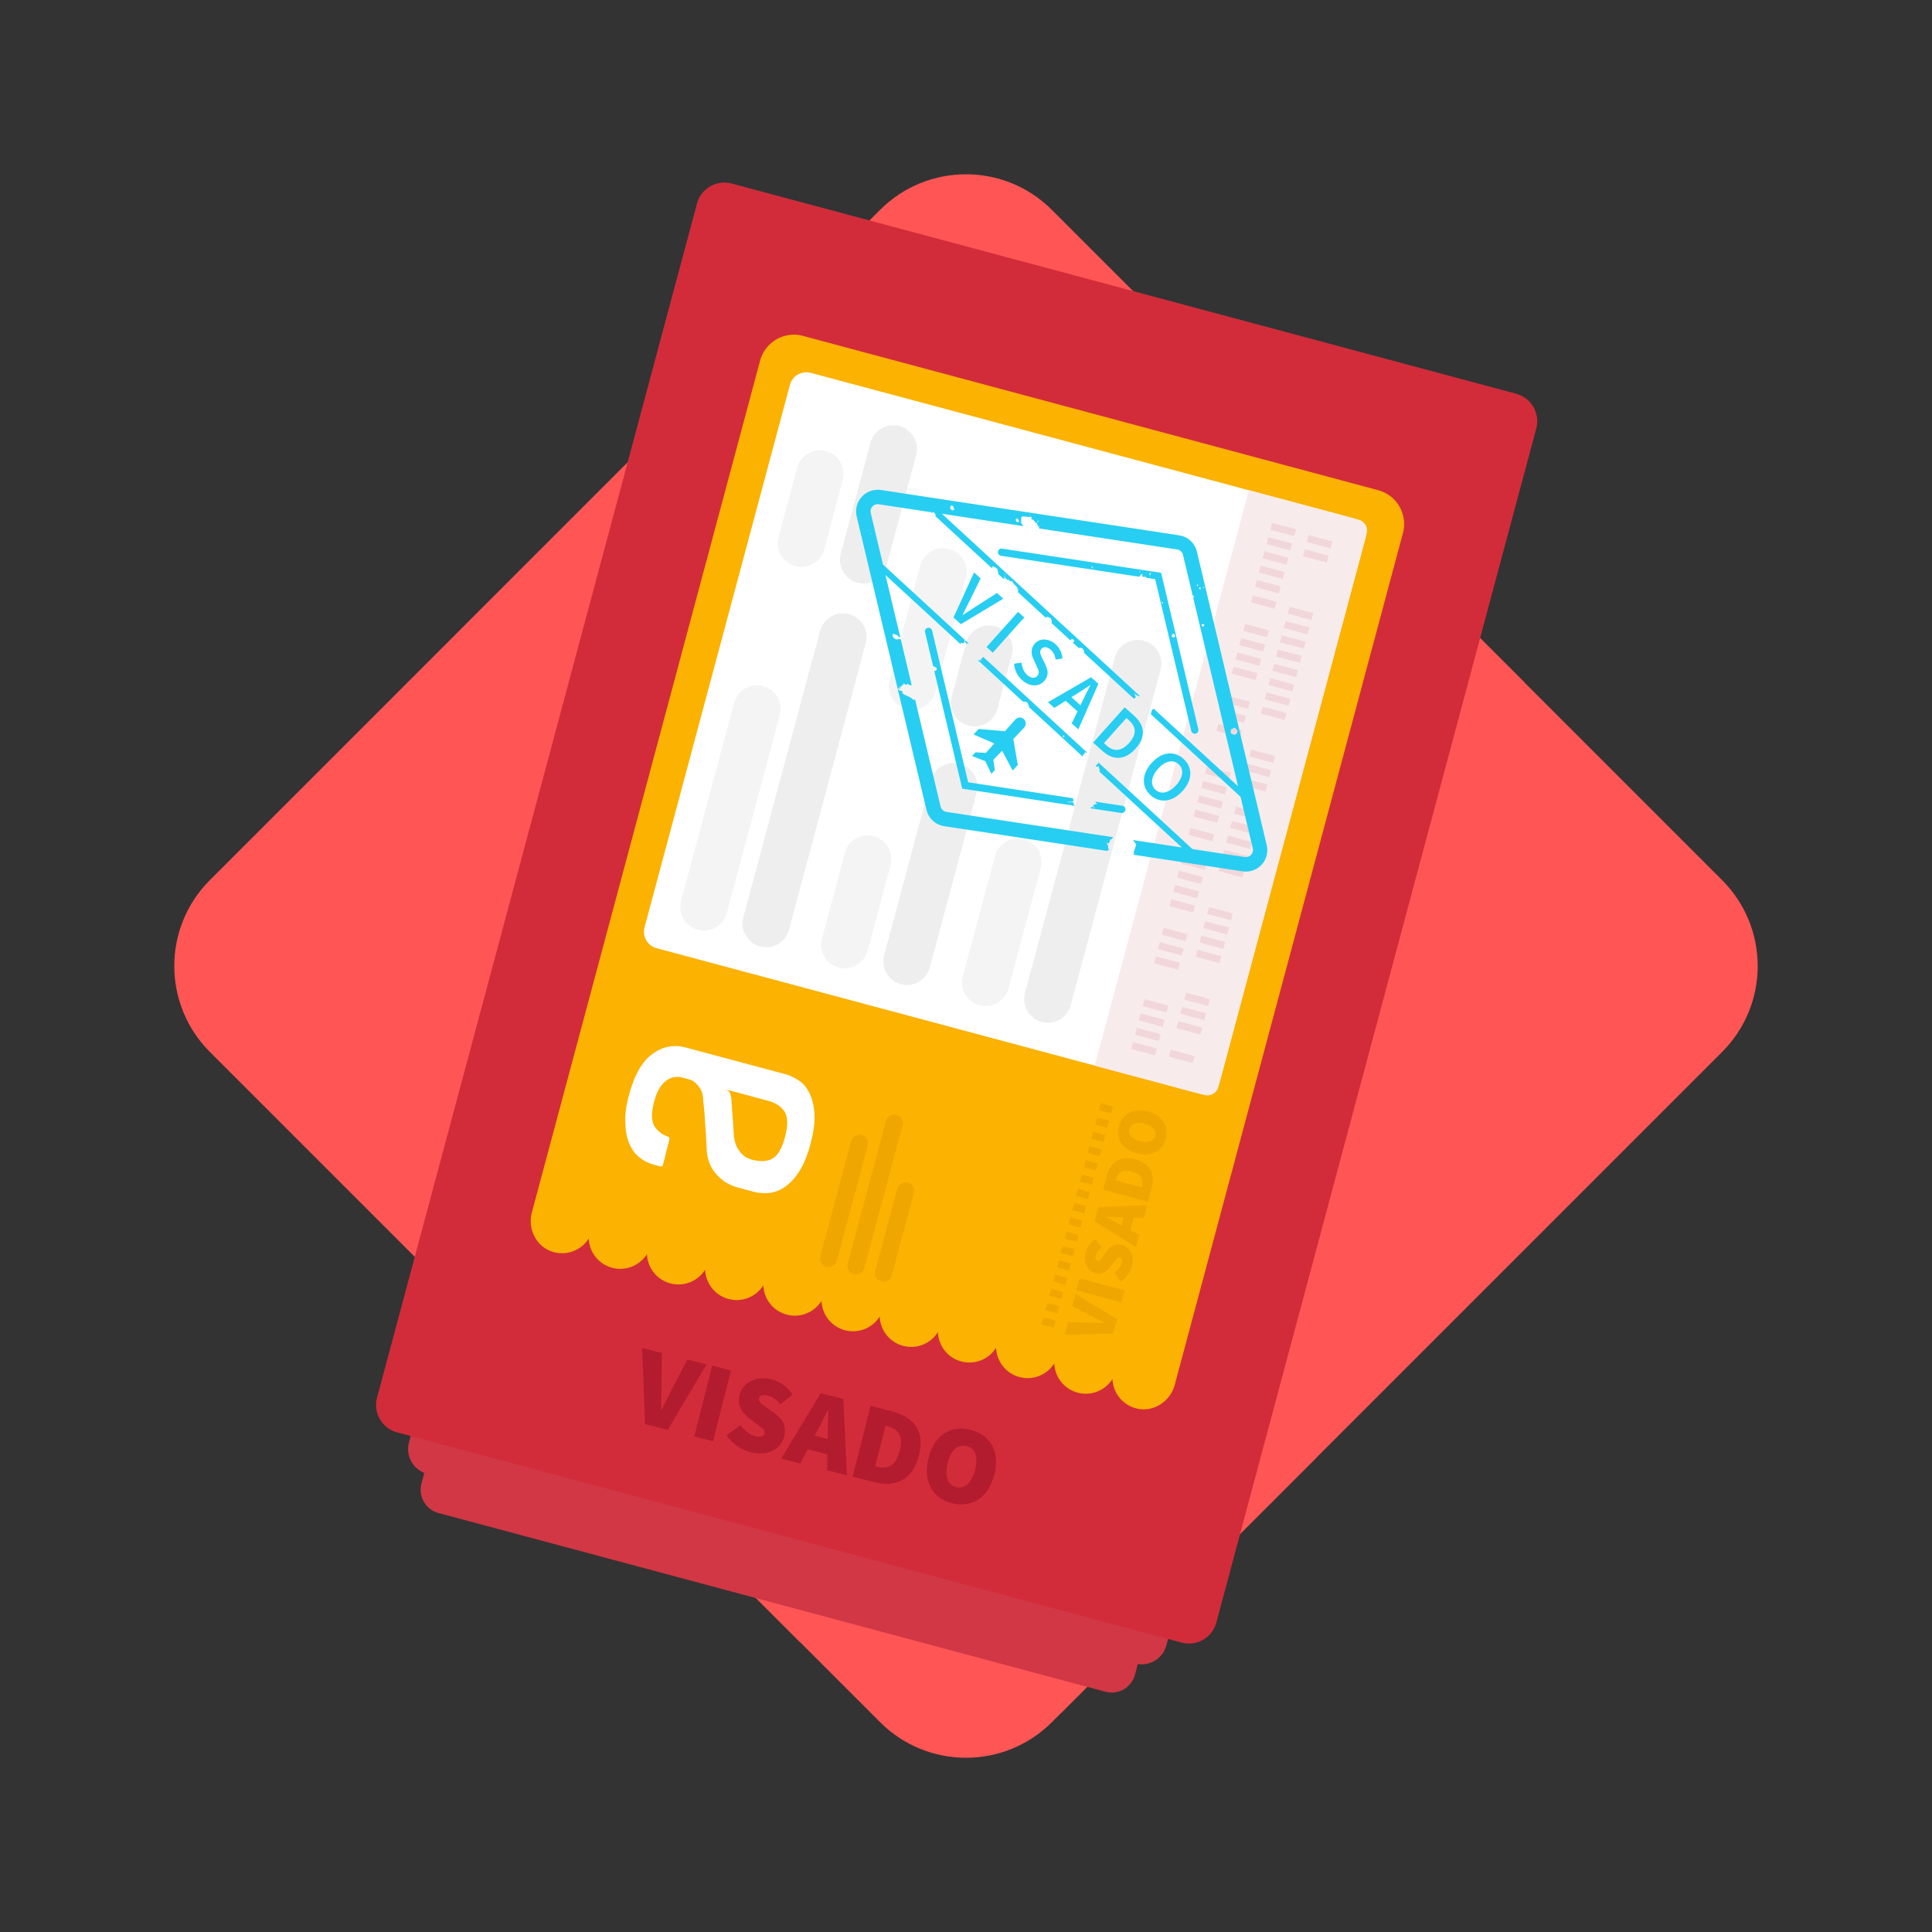 <svg xmlns="http://www.w3.org/2000/svg" id="Layer_1" x="0" y="0" version="1.1" viewBox="0 0 454.17 454.17" xml:space="preserve"><rect x="0" y="0" width="454.17" height="454.17" fill="#333333" stroke="none"/><style id="style2" type="text/css">.st6{fill:#fff}.st8{fill:#f2d7da}.st9{fill:#f4f4f4}.st10{fill:#eee}.st11{fill:#efa600}.st12{fill:#27cef1}.st13{fill:none}.st14{fill:#b21c2e}</style><g id="g272"><path id="path4" fill="#f55" d="M404.83 247.29l-95.32 95.32-18.18 18.18-35.07 35.07-6.7 6.7-2.28 2.28c-11.16 11.16-29.24 11.16-40.39 0l-18.74-18.74-11.6-11.6-66.19-66.19-61.02-61.02c-11.16-11.16-11.16-29.25 0-40.4L165.55 90.67l4.28-4.28 28.56-28.56 8.49-8.49c11.16-11.16 29.24-11.16 40.39 0l29.5 29.5 81.55 81.55 46.49 46.49c11.18 11.16 11.18 29.25.02 40.41z"/><path id="path6" fill="#f55" d="M358.34 160.39l-48.83 182.22-18.18 18.18-35.07 35.07-6.7 6.7-61.42-16.46-11.6-11.6-66.19-66.19-2.47-2.47 57.66-215.17 8.68-32.4c.95-3.57 4.62-5.68 8.18-4.73l15.98 4.28 78.39 21.01 81.57 81.56z"/><path id="path8" fill="#d13744" d="M330.74 155.08l-63.93 238.6a5.662 5.662 0 0 1-6.95 4.01l-156.77-42.01a5.662 5.662 0 0 1-4.01-6.95L163 110.13a5.662 5.662 0 0 1 6.95-4.01l156.77 42.01c3.03.81 4.83 3.92 4.02 6.95z"/><path id="path10" fill="#d13744" d="M342.05 133.51l-67.86 253.28a6.023 6.023 0 0 1-7.38 4.26L100.4 346.46a6.023 6.023 0 0 1-4.26-7.38L164 85.8a6.023 6.023 0 0 1 7.38-4.26l166.41 44.59c3.21.86 5.12 4.16 4.26 7.38z"/><path id="path12" fill="#d22c3a" d="M361.14 100.74l-75.2 280.67a6.675 6.675 0 0 1-8.18 4.72l-184.4-49.41a6.675 6.675 0 0 1-4.72-8.18l75.2-280.67a6.675 6.675 0 0 1 8.18-4.72l184.4 49.41c3.56.96 5.68 4.62 4.72 8.18z"/><path id="path14" fill="#fbb200" d="M125.03 285.02c-1.03 3.84.99 7.96 4.76 9.21a7.404 7.404 0 0 0 8.61-3.09c.12 3.16 2.27 6.02 5.49 6.88 3.22.86 6.51-.53 8.19-3.21.12 3.16 2.27 6.02 5.49 6.88 3.22.86 6.51-.53 8.19-3.21.12 3.16 2.27 6.02 5.49 6.88 3.22.86 6.51-.53 8.19-3.21.12 3.16 2.27 6.02 5.49 6.88s6.51-.53 8.19-3.21c.12 3.16 2.27 6.02 5.49 6.88 3.22.86 6.51-.53 8.19-3.21.12 3.16 2.27 6.02 5.49 6.88 3.22.86 6.51-.53 8.19-3.21.12 3.16 2.27 6.02 5.49 6.88 3.22.86 6.51-.53 8.19-3.21.12 3.16 2.27 6.02 5.49 6.88 3.22.86 6.51-.53 8.19-3.21.12 3.16 2.27 6.02 5.49 6.88 3.22.86 6.51-.53 8.19-3.21.12 3.3 2.46 6.26 5.91 6.98 3.89.81 7.69-1.76 8.72-5.59l53.65-200.24c1.18-4.39-1.43-8.91-5.82-10.09L188.77 78.96c-4.39-1.18-8.91 1.43-10.09 5.82l-53.65 200.24z"/><path id="path16" d="M320.93 126.72l-34.17 127.51a3.998 3.998 0 0 1-4.91 2.83l-127.5-34.16a3.998 3.998 0 0 1-2.83-4.91l34.17-127.51a3.998 3.998 0 0 1 4.91-2.83l127.51 34.17c2.12.57 3.39 2.76 2.82 4.9z" class="st6"/><path id="path18" fill="#f8ebec" d="M283.14 257.41l-25.8-6.91 36.24-135.25 25.8 6.91c1.43.38 2.27 1.85 1.89 3.28L286.42 255.5a2.68 2.68 0 0 1-3.28 1.91z"/><g id="g134"><g id="g72"><path id="path20" d="M280.82 248.27l-.44 1.64-5.61-1.5.44-1.64 5.61 1.5z" class="st8"/><path id="path22" d="M282.62 241.56l-.44 1.64-5.61-1.5.44-1.64 5.61 1.5z" class="st8"/><path id="path24" d="M283.52 238.2l-.44 1.64-5.61-1.5.44-1.64 5.61 1.5z" class="st8"/><path id="path26" d="M284.42 234.85l-.44 1.64-5.61-1.5.44-1.64 5.61 1.5z" class="st8"/><path id="path28" d="M287.12 224.78l-.44 1.64-5.61-1.5.44-1.64 5.61 1.5z" class="st8"/><path id="path30" d="M288.02 221.42l-.44 1.64-5.61-1.5.44-1.64 5.61 1.5z" class="st8"/><path id="path32" d="M288.92 218.06l-.44 1.64-5.61-1.5.44-1.64 5.61 1.5z" class="st8"/><path id="path34" d="M289.82 214.71l-.44 1.64-5.61-1.5.44-1.64 5.61 1.5z" class="st8"/><path id="path36" d="M292.52 204.64l-.44 1.64-5.61-1.5.44-1.64 5.61 1.5z" class="st8"/><path id="path38" d="M293.41 201.28l-.44 1.64-5.61-1.5.44-1.64 5.61 1.5z" class="st8"/><path id="path40" d="M294.31 197.93l-.44 1.64-5.61-1.5.44-1.64 5.61 1.5z" class="st8"/><path id="path42" d="M295.24 194.48l-.44 1.64-5.61-1.5.44-1.64 5.61 1.5z" class="st8"/><path id="path44" d="M296.14 191.12l-.44 1.64-5.61-1.5.44-1.64 5.61 1.5z" class="st8"/><path id="path46" d="M297.94 184.41l-.44 1.64-5.61-1.5.44-1.64 5.61 1.5z" class="st8"/><path id="path48" d="M298.84 181.05l-.44 1.64-5.61-1.5.44-1.64 5.61 1.5z" class="st8"/><path id="path50" d="M299.74 177.7l-.44 1.64-5.61-1.5.44-1.64 5.61 1.5z" class="st8"/><path id="path52" d="M302.43 167.63l-.44 1.64-5.61-1.5.44-1.64 5.61 1.5z" class="st8"/><path id="path54" d="M303.33 164.27l-.44 1.64-5.61-1.5.44-1.64 5.61 1.5z" class="st8"/><path id="path56" d="M304.23 160.91l-.44 1.64-5.61-1.5.44-1.64 5.61 1.5z" class="st8"/><path id="path58" d="M305.13 157.56l-.44 1.64-5.61-1.5.44-1.64 5.61 1.5z" class="st8"/><path id="path60" d="M306.03 154.2l-.44 1.64-5.61-1.5.44-1.64 5.61 1.5z" class="st8"/><path id="path62" d="M306.93 150.84l-.44 1.64-5.61-1.5.44-1.64 5.61 1.5z" class="st8"/><path id="path64" d="M307.83 147.49l-.44 1.64-5.61-1.5.44-1.64 5.61 1.5z" class="st8"/><path id="path66" d="M308.73 144.13l-.44 1.64-5.61-1.5.44-1.64 5.61 1.5z" class="st8"/><path id="path68" d="M312.35 130.63l-.44 1.64-5.61-1.5.44-1.64 5.61 1.5z" class="st8"/><path id="path70" d="M313.25 127.27l-.44 1.64-5.61-1.5.44-1.64 5.61 1.5z" class="st8"/></g><g id="g132"><path id="path74" d="M301.07 137.84l-.44 1.64-5.61-1.5.44-1.64 5.61 1.5z" class="st8"/><path id="path76" d="M301.97 134.48l-.44 1.64-5.61-1.5.44-1.64 5.61 1.5z" class="st8"/><path id="path78" d="M302.87 131.12l-.44 1.64-5.61-1.5.44-1.64 5.61 1.5z" class="st8"/><path id="path80" d="M303.77 127.77l-.44 1.64-5.61-1.5.44-1.64 5.61 1.5z" class="st8"/><path id="path82" d="M304.67 124.41l-.44 1.64-5.61-1.5.44-1.64 5.61 1.5z" class="st8"/><path id="path84" d="M271.96 246.46l-.44 1.64-5.61-1.5.44-1.64 5.61 1.5z" class="st8"/><path id="path86" d="M272.86 243.1l-.44 1.64-5.61-1.5.44-1.64 5.61 1.5z" class="st8"/><path id="path88" d="M273.76 239.75l-.44 1.64-5.61-1.5.44-1.64 5.61 1.5z" class="st8"/><path id="path90" d="M274.66 236.39l-.44 1.64-5.61-1.5.44-1.64 5.61 1.5z" class="st8"/><path id="path92" d="M277.36 226.32l-.44 1.64-5.61-1.5.44-1.64 5.61 1.5z" class="st8"/><path id="path94" d="M278.26 222.97l-.44 1.64-5.61-1.5.44-1.64 5.61 1.5z" class="st8"/><path id="path96" d="M279.16 219.61l-.44 1.64-5.61-1.5.44-1.64 5.61 1.5z" class="st8"/><path id="path98" d="M280.96 212.9l-.44 1.64-5.61-1.5.44-1.64 5.61 1.5z" class="st8"/><path id="path100" d="M281.86 209.54l-.44 1.64-5.61-1.5.44-1.64 5.61 1.5z" class="st8"/><path id="path102" d="M282.76 206.18l-.44 1.64-5.61-1.5.44-1.64 5.61 1.5z" class="st8"/><path id="path104" d="M283.66 202.83l-.44 1.64-5.61-1.5.44-1.64 5.61 1.5z" class="st8"/><path id="path106" d="M285.45 196.12l-.44 1.64-5.61-1.5.44-1.64 5.61 1.5z" class="st8"/><path id="path108" d="M286.61 191.81l-.44 1.64-5.61-1.5.44-1.64 5.61 1.5z" class="st8"/><path id="path110" d="M287.51 188.45l-.44 1.64-5.61-1.5.44-1.64 5.61 1.5z" class="st8"/><path id="path112" d="M288.41 185.09l-.44 1.64-5.61-1.5.44-1.64 5.61 1.5z" class="st8"/><path id="path114" d="M289.31 181.74l-.44 1.64-5.61-1.5.44-1.64 5.61 1.5z" class="st8"/><path id="path116" d="M292 171.67l-.44 1.64-5.61-1.5.44-1.64 5.61 1.5z" class="st8"/><path id="path118" d="M292.9 168.31l-.44 1.64-5.61-1.5.44-1.64 5.61 1.5z" class="st8"/><path id="path120" d="M293.8 164.96l-.44 1.64-5.61-1.5.44-1.64 5.61 1.5z" class="st8"/><path id="path122" d="M295.6 158.24l-.44 1.64-5.61-1.5.44-1.64 5.61 1.5z" class="st8"/><path id="path124" d="M296.5 154.89l-.44 1.64-5.61-1.5.44-1.64 5.61 1.5z" class="st8"/><path id="path126" d="M297.4 151.53l-.44 1.64-5.61-1.5.44-1.64 5.61 1.5z" class="st8"/><path id="path128" d="M298.3 148.17l-.44 1.64-5.61-1.5.44-1.64 5.61 1.5z" class="st8"/><path id="path130" d="M300.1 141.46l-.44 1.64-5.61-1.5.44-1.64 5.61 1.5z" class="st8"/></g></g><path id="path136" d="M170.74 256.13c.48.21.84.63.97 1.14.17.51.2.94.24 1.36.06.9.12 1.85.2 2.86.07 1.06.17 2.02.2 2.86.07 1.06.11 2.06.21 3.02.11.73.31 1.45.6 2.13.33.65.75 1.25 1.25 1.79.56.57 1.35 1.04 2.34 1.31 2 .53 3.64.46 4.85-.26 1.26-.7 2.21-2.37 2.93-5.03.73-2.72.7-4.7-.08-5.95-.79-1.25-2.13-2.12-4.02-2.63l-9.69-2.6zm-22.89 1.34c1.27-4.75 3.11-8 5.56-9.73 2.4-1.75 5.02-2.24 7.78-1.5l23.45 6.28c.95.25 1.94.73 2.99 1.37 1.05.65 1.91 1.6 2.57 2.93.68 1.27 1.11 2.89 1.25 4.85s-.16 4.37-.92 7.24c-.77 2.86-1.72 5.1-2.82 6.73s-2.28 2.82-3.51 3.58a7.852 7.852 0 0 1-3.69 1.25c-1.23.04-2.32-.05-3.27-.3l-3.75-1c-2-.53-3.7-1.56-5.03-3.06-1.37-1.51-2.11-3.32-2.3-5.45-.07-1.06-.1-2.26-.19-3.64s-.21-2.65-.27-3.92c-.07-1.27-.18-2.39-.28-3.35-.07-.58-.12-1.17-.14-1.75l-.19-.99c-.1-.39-.29-.81-.58-1.25-.29-.44-.64-.84-1.05-1.22-.45-.4-.98-.68-1.56-.83l-1.52-.41c-.56-.15-1.14-.18-1.71-.09-.62.04-1.25.29-1.86.69-.62.41-1.19 1.03-1.71 1.83s-.97 1.92-1.32 3.23c-.73 2.72-.68 4.65.15 5.91.73 1.08 1.79 1.88 3.09 2.33.29.08.41.37.33.66l-1.49 5.94a.55.55 0 0 1-.67.39l-1.37-.37c-1.33-.36-2.5-.93-3.54-1.78-1.05-.85-1.82-1.94-2.38-3.29-.55-1.34-.87-2.99-.88-4.86-.14-1.85.18-4 .83-6.42z" class="st6"/><g id="g142"><path id="path138" d="M183.32 168.09l-12.47 46.56c-.8 2.97-3.85 4.73-6.81 3.93-2.97-.8-4.73-3.85-3.93-6.81l12.47-46.56c.8-2.97 3.85-4.73 6.81-3.93 2.96.79 4.73 3.84 3.93 6.81z" class="st9"/><path id="path140" d="M203.52 151.2l-18.05 67.36c-.8 2.97-3.85 4.73-6.81 3.93-2.97-.8-4.73-3.85-3.93-6.81l18.05-67.36c.8-2.97 3.85-4.73 6.81-3.93 2.96.79 4.72 3.84 3.93 6.81z" class="st10"/></g><g id="g148"><path id="path144" d="M209.35 203.38l-5.39 20.13c-.8 2.97-3.85 4.73-6.81 3.93-2.97-.8-4.73-3.85-3.93-6.81l5.39-20.13c.8-2.97 3.85-4.73 6.81-3.93 2.96.79 4.73 3.84 3.93 6.81z" class="st9"/><path id="path146" d="M229.59 186.34l-11.01 41.09c-.8 2.97-3.85 4.73-6.81 3.93-2.97-.8-4.73-3.85-3.93-6.81l11.01-41.09c.8-2.97 3.85-4.73 6.81-3.93 2.96.79 4.72 3.85 3.93 6.81z" class="st10"/></g><g id="g154"><path id="path150" d="M244.65 204.08l-7.58 28.31c-.8 2.97-3.85 4.73-6.81 3.93-2.97-.8-4.73-3.85-3.93-6.81l7.58-28.31c.8-2.97 3.85-4.73 6.81-3.93 2.97.79 4.73 3.84 3.93 6.81z" class="st9"/><path id="path152" d="M272.82 157.43l-21.13 78.88c-.8 2.97-3.85 4.73-6.81 3.93-2.97-.8-4.73-3.85-3.93-6.81l21.13-78.88c.8-2.97 3.85-4.73 6.81-3.93 2.97.79 4.73 3.84 3.93 6.81z" class="st10"/></g><g id="g160"><path id="path156" d="M227.05 135.85l-7.2 26.88c-.8 2.97-3.85 4.73-6.81 3.93-2.97-.8-4.73-3.85-3.93-6.81l7.2-26.88c.8-2.97 3.85-4.73 6.81-3.93 2.96.8 4.73 3.85 3.93 6.81z" class="st9"/><path id="path158" d="M237.85 154.02l-3.38 12.63c-.8 2.97-3.85 4.73-6.81 3.93-2.97-.8-4.73-3.85-3.93-6.81l3.38-12.63c.8-2.97 3.85-4.73 6.81-3.93 2.97.79 4.73 3.84 3.93 6.81z" class="st10"/></g><g id="g166"><path id="path162" d="M198.12 112.86l-4.36 16.29c-.8 2.97-3.85 4.73-6.81 3.93-2.97-.8-4.73-3.85-3.93-6.81l4.36-16.29c.8-2.97 3.85-4.73 6.81-3.93 2.96.79 4.72 3.84 3.93 6.81z" class="st9"/><path id="path164" d="M215.37 106.96l-6.99 26.1c-.8 2.97-3.85 4.73-6.81 3.93-2.97-.8-4.73-3.85-3.93-6.81l6.99-26.1c.8-2.97 3.85-4.73 6.81-3.93 2.96.79 4.72 3.84 3.93 6.81z" class="st10"/></g><g id="g200"><path id="path168" d="M248.12 310.44l-.44 1.64-2.8-.75.44-1.64 2.8.75z" class="st11"/><path id="path170" d="M249.02 307.09l-.44 1.64-2.8-.75.44-1.64 2.8.75z" class="st11"/><path id="path172" d="M249.92 303.73l-.44 1.64-2.8-.75.44-1.64 2.8.75z" class="st11"/><path id="path174" d="M250.82 300.38l-.44 1.64-2.8-.75.44-1.64 2.8.75z" class="st11"/><path id="path176" d="M251.72 297.02l-.44 1.64-2.8-.75.44-1.64 2.8.75z" class="st11"/><path id="path178" d="M252.62 293.66l-.44 1.64-2.8-.75.44-1.64 2.8.75z" class="st11"/><path id="path180" d="M253.52 290.31l-.44 1.64-2.8-.75.44-1.64 2.8.75z" class="st11"/><path id="path182" d="M254.42 286.95l-.44 1.64-2.8-.75.44-1.64 2.8.75z" class="st11"/><path id="path184" d="M255.32 283.59l-.44 1.64-2.8-.75.44-1.64 2.8.75z" class="st11"/><path id="path186" d="M256.22 280.24l-.44 1.64-2.8-.75.44-1.64 2.8.75z" class="st11"/><path id="path188" d="M257.12 276.88l-.44 1.64-2.8-.75.44-1.64 2.8.75z" class="st11"/><path id="path190" d="M258.02 273.53l-.44 1.64-2.8-.75.44-1.64 2.8.75z" class="st11"/><path id="path192" d="M258.92 270.17l-.44 1.64-2.8-.75.44-1.64 2.8.75z" class="st11"/><path id="path194" d="M259.82 266.81l-.44 1.64-2.8-.75.44-1.64 2.8.75z" class="st11"/><path id="path196" d="M260.71 263.46l-.44 1.64-2.8-.75.44-1.64 2.8.75z" class="st11"/><path id="path198" d="M261.61 260.1l-.44 1.64-2.8-.75.44-1.64 2.8.75z" class="st11"/></g><path id="path202" d="M203.98 269.26l-7.26 27.09a2.011 2.011 0 0 1-2.45 1.42 2.011 2.011 0 0 1-1.42-2.45l7.26-27.09c.29-1.07 1.39-1.7 2.45-1.42 1.07.28 1.71 1.38 1.42 2.45z" class="st11"/><path id="path204" d="M212.16 264.53l-8.99 33.55a2.011 2.011 0 0 1-2.45 1.42 2.011 2.011 0 0 1-1.42-2.45l8.99-33.55c.29-1.07 1.39-1.7 2.45-1.42 1.07.29 1.71 1.39 1.42 2.45z" class="st11"/><path id="path206" d="M214.81 280.46l-5.19 19.35a2.011 2.011 0 0 1-2.45 1.42 2.011 2.011 0 0 1-1.42-2.45l5.19-19.35c.29-1.07 1.39-1.7 2.45-1.42 1.07.28 1.7 1.38 1.42 2.45z" class="st11"/><path id="path208" d="M257.17 180.3l.03.03c.03-.01.04-.05.06-.07-.04 0-.08.01-.09.04z" class="st12"/><path id="path210" d="M227.12 151.21c.28.12.47.12.64.09l-.86-.79c-.06.21-.14.44.22.7z" class="st12"/><path id="path212" d="M264.56 190.39a.85.85 0 0 0-.71-.97l-6.26-.95c-.02.03-.04.07-.05.1-.04.25.37.25.43.37-.07.11-1.02.05-.99.62l.46.46c-.35-.05-.52-.52-.92-.26-.06.09-.1.18-.14.26l7.21 1.1c.46.05.9-.27.97-.73z" class="st12"/><path id="path214" d="M238.01 181.03c.03.05.11.06.15.01l1.04-1.14c.03-.03.05-.08.04-.13l-1.02-6.06 2.47-2.6c.53-.56.59-1.47.04-2.02-.57-.59-1.52-.56-2.05.06l-2.44 2.74-6.12-.51c-.04 0-.09.01-.12.05l-1.04 1.13c-.04.04-.03.12.03.15l4.74 2.06-1.98 2.23-2.36-.15c-.04 0-.09.01-.12.05l-.67.73c-.04.04-.03.12.04.16l2.92 1.12c.04.02.06.04.09.08l1.34 2.81c.02.06.11.08.16.02l.67-.73c.03-.03.05-.08.04-.13l-.35-2.32 2.06-2.15 2.44 4.54z" class="st12"/><path id="path216" d="M240.66 165l-.02-.25c.05.17.19.2.34.25.03-.02.08-.04.09-.11.03.13.15.16.23.24l.11-.16c.12.36.52.79.47 1.25l12.65 11.65c.03-.08.07-.21-.07-.23-.08-.07.25.04.21-.21l-.08-.15c.12.02.25.15.39-.02l-.15-.28c.09.02.19.11.27.03l-.05-.29c.11.09.19.28.36.21.06 0 .09-.02.12-.05l-24.38-22.44c-.2.21-.45.4-.64.62.08.06.19.14.3.2-.33-.08-.65-.09-.93-.07l10.69 9.84c.03-.01.06 0 .09-.03zm9.49 7.9c0 .13.11.22.01.35-.09-.02-.24.06-.32-.04l-.06-.12c.04-.13.25.16.23-.12l-.16-.02c.11-.04.2-.12.3-.05z" class="st12"/><path id="path218" d="M297.77 198.65l-16.4-68.95a5.07 5.07 0 0 0-4.19-3.86l-70.07-10.65c-1.68-.25-3.36.34-4.51 1.59s-1.6 2.98-1.21 4.63l16.4 68.95c.24 1.02.77 1.9 1.5 2.57.73.67 1.66 1.13 2.69 1.29l38.26 5.81c-.02-.01-.03-.02-.05-.02.16-.13.51-.02.43-.28-.2-.66-.07-1.48-.88-1.93.28.1.49.48.91.43.2-.27.31-.58.27-.98.11.35.42-.11.55-.11.08-.1.1-.22.13-.34l-39.1-5.94c-.69-.11-1.24-.61-1.4-1.29l-6-25.22c-.1.09.13.3-.51.07-.42-.55-1.6-.87-2.19-1.26-.68-.41.22-.5-.64-.83-.06.24-.24-.1-.46-.13-.21-.19-.16-.25-.04-.36l-.25-.15c.11-.04.56.21.71.14l-.38-.41c.15-.08.3.09.45.17.03-.51.57-.45.67-.97l.46.38c.27-.03.26-.26.52-.26.21.36.53.32.88.35l-2.56-10.76c-.57-.33-.92.31-1.5-.26-.39-.25-.39-.59-.47-.86.16-.41.75.04 1.27.19.1.33.34.38.58.43l-3.49-14.66 17.59 16.19c.12-.07.21-.16.22-.33.06.23.4.11.51.17.4-.09.23-.55.3-.82l-19.21-17.68-2.87-12.09c-.13-.56.01-1.12.4-1.54s.94-.61 1.5-.53l12.28 1.87.31.28a4.57 4.57 0 0 1-.07-.36l.19.16c.06-.01.05-.11.08-.15l-.04-.08c.19.33.65.51.6.96-.02.04-.06.05-.1.07l13.29 12.24c.04-.03.08-.06.12-.06l-.12-.23.24.09.07-.35c.06.12.19.41.44.43l.09-.24c.08-.04.08.81.45.38.03.46.31.94.23 1.37l1.28 1.18c.1.01.21.01.27.01-.25-.31-.09-.53-.01-.64l.06.35c.26.19.42.47.73.55-.03-.09 0-.17.16-.13.06.09.04.15.02.2.4.26.65.25.79.15.11.47.69.98 1.16 1.48l.26.02c-.29-.11-.13.25-.26.29.45.36.17.53.15.78l6.46 5.95c.12 0 .24.16.28-.09-.01-.14.15.18.19-.05.09.18.28.05.38.16l.02-.05c.03.35.53 0 .51.58.34.08-.02.46.16.6-.03.08-.08.11-.11.17l4.49 4.13.04-.17c.22.06.16-.3.4-.21.06.07.15.22.27.11.06.2.3.38.07.62-.08.03-.18.07-.29.09l1.45 1.33c0-.02-.01-.03-.01-.05.07.05.1.1.17.12l-.02-.24c.12.15.27.16.45.17l.02-.05c.36.13.58.54.66.86-.01.1-.03.2-.05.3l11.55 10.63c.02-.02.03-.05.05-.07.07.49.48.01.65-.12-.34-.28-.24-.79-.19-1.04l.16.52c.32.08.55.39.88.24-.01-.02 0-.04-.01-.05l-46.47-42.78 19.09 2.9-.09-.09c.07.07.09.04.12.05l-.68-1.04.21.14c-.03-.45.01-.71.04-1.18.5-.35 1.64.13 2.18-.08.54.25-.02.18.15.47.17.08.5.48.44.18.16.32.44.53.61.82l.28.01c.11.34.01.47.43.88.25.01.01-.29.32-.22-.3.07-.24.36-.25.62l32.43 4.93c.34.05.65.2.9.43s.42.52.5.86l2.26 9.5c.1.06.21.13.34.27-.12.09-.13.24-.18.4l10.52 44.22-19.81-18.23c-.62.3-.48.77-.7 1.28l21.1 19.42 2.87 12.09c.13.56-.01 1.12-.4 1.54-.39.42-.94.61-1.5.53l-12.28-1.87-22.12-20.37c-.01.02-.02.03-.03.05l.12.11-.32.17c.16.23-.27.1-.16.38-.16-.08-.22 0-.25.12.17.14.39.22.52.22l.08-.34c.17.48.42 1.01.3 1.46l19.36 17.82-11.47-1.74c.26.35.51.7.74 1-.13.7-.45 1.38-.63 2.08.09.03.22.1.35.11-.17.05-.33.15-.48.24l25.77 3.92a5.09 5.09 0 0 0 4.51-1.59c1.1-1.21 1.55-2.94 1.16-4.59zm-85.11-60.54l.02.07-.05-.03.03-.04zm-.06-.03v.02l-.04-.05.04.03zm-7.87-12.68c-.01.06-.05.12-.13.07-.03-.05-.04-.08-.02-.12.05-.03.12 0 .15.05zm-.32-.75c.01.01 0 .02-.01.04-.02 0-.07-.02-.05-.04.02-.02.04-.03.06 0zm-.31.04c-.02.04-.08.06-.1.01l-.01-.04c.04-.04.11-.02.11.03zm-1.68-2.32l-.12.04c-.06-.03.01-.03-.01-.06.02-.05.07-.01.13.02zm34.55 13.37l-.04.08-.06-.09.1.01zm-.63-.86c.09.13-.05.17-.11.25.01.05.01.09-.01.12-.03-.06-.01-.09.01-.12-.02-.13-.08-.27.11-.25zm-12.88-15.2c.08-.17-.1-.2-.16-.32.02-.03.06-.01.1-.01-.1-.23.1-.13.06-.37l.05.02v-.21c.14.23.25-.13.33.15l.15-.08c-.02.29.54.68.19 1.03-.27.24-.5-.07-.72-.21zm5.78 1.18c-.01.07.17-.05.16-.19-.05.07.04.12.05.18-.04 0-.04.04-.06.08l-.15-.07zm10.21 1.85c-.17.13-.4-.03-.52-.14l-.21-.4.05.02.09-.24.05.02.02-.16c.06.12.23.2.24.09.2.28.49.44.28.81zm2.55-1.8c.07.01.19.12.21.21-.1-.01-.24-.15-.21-.21zm1.95 1.94c-.06-.16-.16-.38.02-.38.21.21.11-.07.16-.09.31.42-.31.09-.18.47zm37.42 14.89c-.02-.14-.08-.26.09-.33.32.03.16.41-.09.33zm.65.79c-.15-.1-.2-.27-.1-.41.46-.17.41.5.1.41zm.94-.52c.28.06.05.17-.02.28 0-.12-.22-.17.02-.28zm-.24 9.29c-.22-.05-.23-.3-.26-.45.14-.21.4-.13.58-.06.15.27-.09.45-.32.51zm7.52 25.42c-.26.03-.44-.15-.66-.19-.5-.26-.12-.71-.26-1.03.3-.17.46-.19.83-.41.48.07.29.47.77.54-.08.58-.06.89-.68 1.09z" class="st12"/><path id="path220" d="M280.3 172.26c.2.18.49.27.77.2.46-.11.74-.57.63-1.02l-8.75-36.79-15.25-2.32c.01.04-.02.05-.11.01-.01-.01-.01-.02-.02-.03l-22-3.34a.85.85 0 1 0-.26 1.68l32.47 4.93c.2-.18.37-.37.49-.59.62-.14.04.29.31.57.19-.04.65.26.49-.15.17.22.38.33.58.45l.47.07.1-.1c.02.04.03.08.05.12l1.28.19 8.49 35.67c.05.19.14.34.26.45zm-23.33-39.01l-.03-.09.01-.03.02.12zm-18.5-2.31l-.06-.12.03-.02.06.12-.03.02zm18.32 2.67c-.21-.29-.23-.46-.16-.61 0 .22.51.62.16.61zm.31-.05l-.01-.09c-.02-.02-.03-.03 0-.02v.02c.04.04.15.15.01.09zm.1-.29l.03.01.05.18-.08-.19zm10.61 1.06c.07-.05.23-.01.28.11-.1.07-.28 0-.28-.11zm2.47.47c.28.11.08-.22.12-.3.45.36-.26.46-.01.91-.11-.19-.29-.43-.11-.61zm2.86 6.67c.32-.03.27.28.13.44-.12-.13-.2-.28-.13-.44zm2.27 8.23c.18-.24.02-.71.47-.72.15.16.55.39.31.68-.16.33-.55.03-.78.04z" class="st12"/><path id="path222" d="M252.81 189.46c-.18-.13-.34-.28-.52-.43l.23-.18c-.42-.54-1.25-.06-1.72-.29.55-.16 1.75.15 1.53-.61a1.02 1.02 0 0 1-.16-.31l-24.58-3.74-8.48-35.67a.854.854 0 0 0-1.02-.63c-.46.11-.74.57-.63 1.02l1.89 7.94c.2.14.56.26.78.43.2.36.04.73-.5.77l6.57 27.64 26.61 4.06zm-1-.43l.03.03-.45.08c.04-.14.29-.06.42-.11z" class="st12"/><g id="g242"><path id="path224" d="M194.71 331.47l-.1-.03c-.79 1.6-1.7 3.49-2.51 4.98l-.56 1.08 3.05.77.02-1.22c-.02-1.69.08-3.82.1-5.58z" class="st13"/><path id="path226" d="M208.42 335.21l-.26-.07-2.43 9.58.26.07c2.41.61 4.55.12 5.53-3.77.99-3.9-.7-5.2-3.1-5.81z" class="st13"/><path id="path228" d="M227.22 339.92c-2-.51-3.67.92-4.43 3.94-.77 3.02-.02 5.23 1.98 5.73s3.71-1.08 4.47-4.1c.77-3.01-.02-5.06-2.02-5.57z" class="st13"/><path id="path230" d="M161.58 319.59l-3.53 6.84c-.88 1.66-1.65 3.29-2.56 4.96l-.1-.03c-.01-1.91.12-3.7.11-5.58l.1-7.71-4.66-1.18.7 17.89 5.33 1.35 9.13-15.4-4.52-1.14z" class="st14"/><path id="rect232" d="M158.93 327.66h17.17v4.54h-17.17z" class="st14" transform="rotate(-75.783 167.512 329.923)"/><path id="path234" d="M182.25 332.34l-1.82-1.31c-1.36-.97-2.24-1.49-2.04-2.29.19-.74.95-.96 2.03-.69 1.23.31 2.1.97 3.02 2.05l2.9-2.21c-1.15-1.9-3.07-3.15-4.97-3.63-3.64-.92-6.79.76-7.51 3.6-.61 2.41.57 4.31 2.18 5.48l1.85 1.4c1.27.92 2.05 1.39 1.84 2.18-.19.74-.86 1.03-2.19.7-1.23-.31-2.55-1.35-3.48-2.6l-3.28 2.38c1.38 2.07 3.6 3.45 5.7 3.98 4.15 1.05 7.14-.86 7.85-3.68.6-2.28-.22-4.01-2.08-5.36z" class="st14"/><path id="path236" d="M192.92 327.53l-9.29 15.36 4.51 1.14 1.72-3.32 4.64 1.18-.07 3.74 4.66 1.18-.85-17.93-5.32-1.35zm-1.39 9.97l.56-1.08c.81-1.48 1.73-3.38 2.51-4.98l.1.03c-.01 1.77-.12 3.89-.11 5.59l-.02 1.22-3.04-.78z" class="st14"/><path id="path238" d="M209.57 331.74l-4.92-1.25-4.22 16.64 5.17 1.31c4.81 1.22 8.93-.41 10.42-6.3 1.5-5.87-1.38-9.11-6.45-10.4zm1.95 9.27c-.99 3.89-3.13 4.38-5.53 3.77l-.26-.07 2.43-9.58.26.07c2.4.62 4.09 1.92 3.1 5.81z" class="st14"/><path id="path240" d="M228.18 336.13c-4.61-1.17-8.51 1.11-9.9 6.59s.92 9.5 5.53 10.66 8.55-1.27 9.94-6.75c1.38-5.44-.96-9.33-5.57-10.5zm1.06 9.37c-.77 3.02-2.47 4.6-4.47 4.1s-2.75-2.71-1.98-5.73c.77-3.02 2.44-4.45 4.43-3.94s2.79 2.55 2.02 5.57z" class="st14"/></g><g id="g256"><path id="path244" d="M252.07 307.01l4.33 2.3c1.05.57 2.08 1.07 3.14 1.67l-.02.07c-1.21-.01-2.35-.1-3.55-.11l-4.91-.12-.78 2.96 11.38-.32.9-3.38-9.73-5.92-.76 2.85z" class="st11"/><path id="rect246" d="M257.26 297.86h2.89v10.92h-2.89z" class="st11" transform="rotate(-75.132 258.702 303.329)"/><path id="path248" d="M260.33 293.95l-.84 1.15c-.63.86-.97 1.41-1.47 1.28-.47-.12-.6-.61-.42-1.29.21-.78.63-1.33 1.32-1.91l-1.38-1.86c-1.22.72-2.02 1.93-2.34 3.13-.61 2.31.43 4.32 2.24 4.8 1.53.4 2.75-.33 3.5-1.35l.9-1.17c.59-.8.9-1.29 1.4-1.16.47.12.65.56.43 1.4-.21.78-.88 1.61-1.68 2.2l1.49 2.1c1.33-.87 2.22-2.26 2.57-3.59.7-2.63-.5-4.55-2.28-5.02-1.46-.39-2.57.12-3.44 1.29z" class="st11"/><path id="path250" d="M257.35 287.13l9.7 6.02.76-2.86-2.1-1.12.78-2.95 2.38.07.78-2.96-11.41.41-.89 3.39zm6.33.96l-.69-.37c-.94-.53-2.14-1.12-3.15-1.63l.02-.07c1.12.02 2.48.1 3.55.11l.78.02-.51 1.94z" class="st11"/><path id="path252" d="M260.15 276.57l-.83 3.12 10.56 2.8.87-3.28c.81-3.05-.2-5.68-3.93-6.68-3.74-.99-5.82.83-6.67 4.04zm5.91-1.18c2.47.66 2.77 2.02 2.36 3.55l-.04.16-6.07-1.61.04-.16c.4-1.53 1.24-2.59 3.71-1.94z" class="st11"/><path id="path254" d="M263.08 264.76c-.78 2.92.65 5.42 4.12 6.34 3.47.92 6.05-.52 6.82-3.44.78-2.92-.74-5.45-4.22-6.37-3.46-.91-5.95.55-6.72 3.47zm5.96-.61c1.92.51 2.91 1.61 2.57 2.87-.34 1.27-1.74 1.73-3.66 1.22s-2.81-1.58-2.48-2.85c.35-1.26 1.66-1.74 3.57-1.24z" class="st11"/></g><g id="g270"><path id="path258" d="M228.97 134.58l1.56 1.39-2.56 5.21c-.57 1.18-1.12 2.16-1.68 3.35l.05.04c1.12-.69 2.04-1.34 3.14-2.04l4.88-3.13 1.5 1.34-9.98 5.99-1.74-1.56 4.83-10.59z" class="st12"/><path id="path260" d="M239.32 143.84l1.47 1.31-7.41 8.28-1.47-1.32 7.41-8.27z" class="st12"/><path id="path262" d="M238.39 156.02l1.76-.24c.09 1.1.54 2.19 1.31 2.88.93.83 1.82.87 2.4.22.61-.68.27-1.38-.2-2.37l-.69-1.51c-.51-1.07-.79-2.48.29-3.7 1.18-1.32 3.26-1.29 4.87.15.97.87 1.55 2.11 1.61 3.34l-1.59.26c-.13-.92-.45-1.69-1.16-2.32-.79-.7-1.63-.79-2.17-.19-.58.65-.17 1.46.27 2.35l.7 1.47c.62 1.29.75 2.53-.32 3.73-1.2 1.34-3.32 1.46-5.18-.2a5.667 5.667 0 0 1-1.9-3.87z" class="st12"/><path id="path264" d="M256.48 159.21l1.72 1.54-4.71 10.7-1.56-1.39 2.68-5.54c.52-1.11 1.12-2.28 1.69-3.4l-.05-.05a81.81 81.81 0 0 1-3.18 2.07l-5.22 3.27-1.5-1.34 10.13-5.86zm-5.48 3.9l3.9 3.49-1.03 1.15-3.9-3.49 1.03-1.15z" class="st12"/><path id="path266" d="M264.39 166.28l2.21 1.98c2.54 2.27 2.81 4.98.36 7.72s-5.24 2.83-7.7.63l-2.29-2.04 7.42-8.29zm-4.24 8.99c1.67 1.49 3.47 1.4 5.3-.64 1.82-2.04 1.65-3.77-.01-5.27l-.64-.58-5.28 5.9.63.59z" class="st12"/><path id="path268" d="M270.72 179.36c2.4-2.68 5.31-2.92 7.47-.99s2.23 4.86-.16 7.53c-2.4 2.68-5.37 2.99-7.53 1.06-2.16-1.94-2.18-4.92.22-7.6zm5.8 5.18c1.66-1.86 1.83-3.74.53-4.9-1.3-1.17-3.15-.79-4.81 1.07s-1.89 3.8-.59 4.97c1.3 1.16 3.2.72 4.87-1.14z" class="st12"/></g></g></svg>